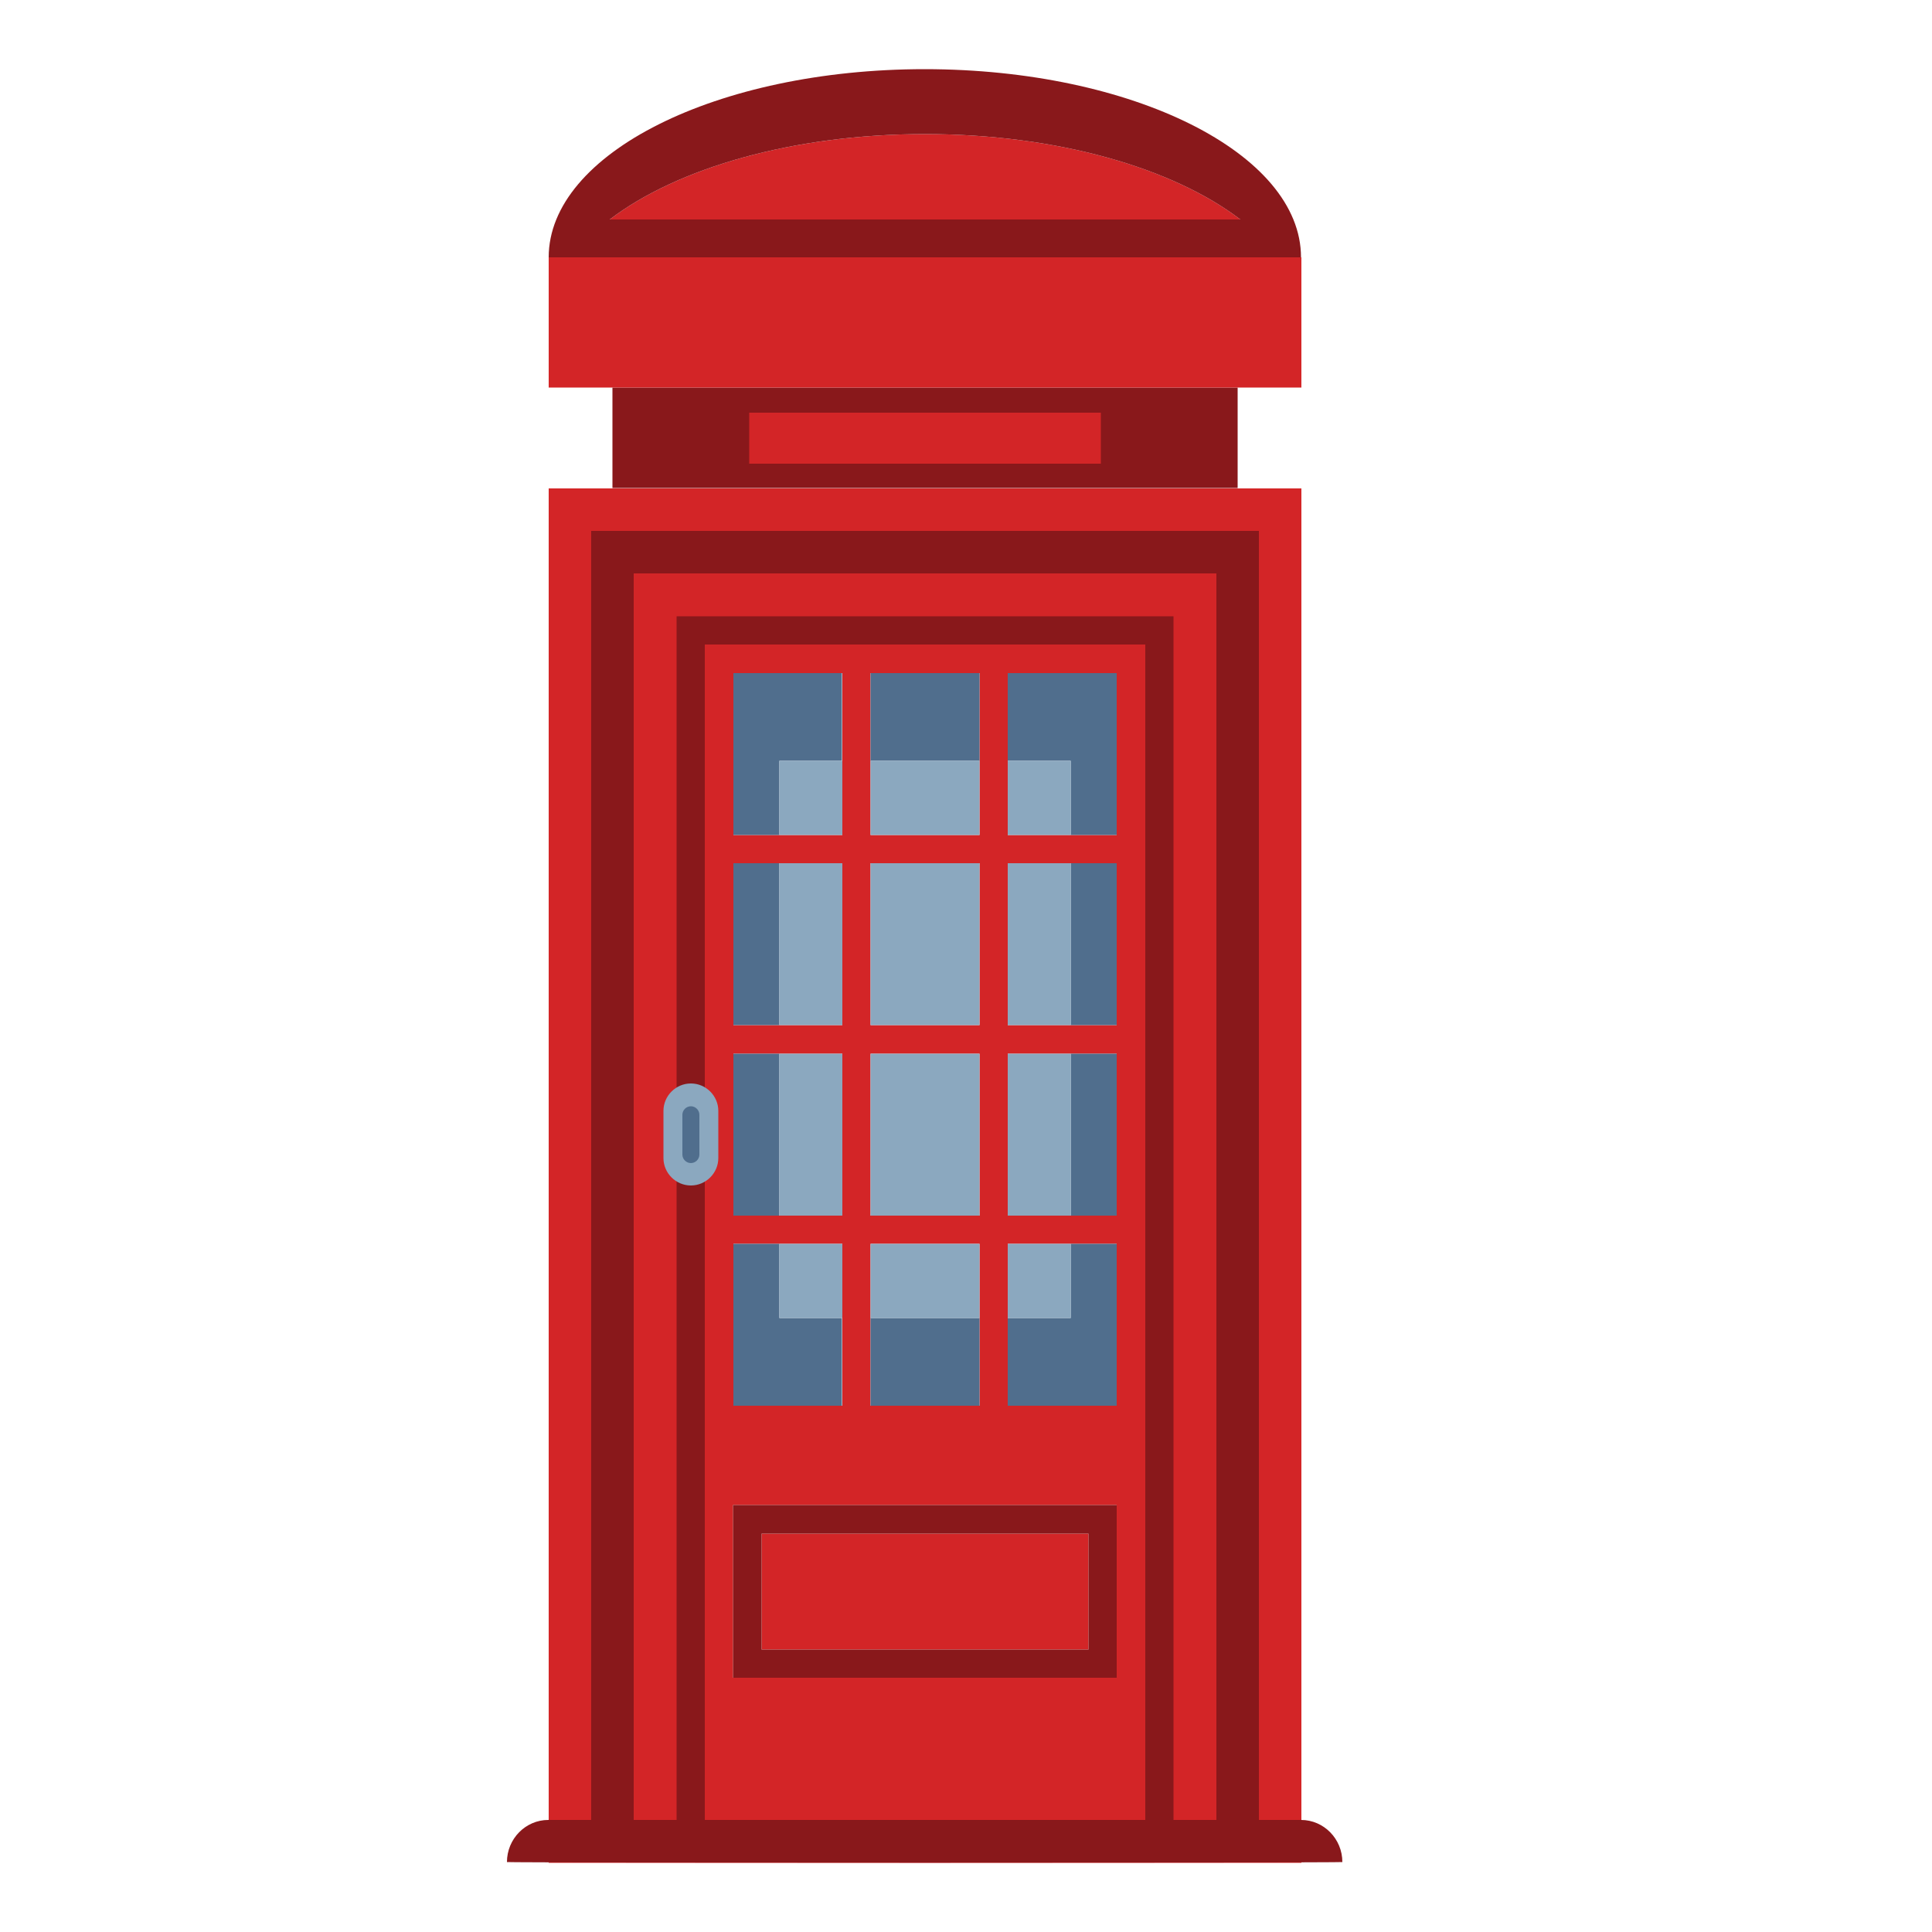 <?xml version="1.0" encoding="utf-8"?>
<!-- Generator: Adobe Illustrator 19.0.0, SVG Export Plug-In . SVG Version: 6.00 Build 0)  -->
<svg version="1.1" id="Layer_1" xmlns="http://www.w3.org/2000/svg" xmlns:xlink="http://www.w3.org/1999/xlink" x="0px" y="0px"
	 viewBox="0 0 500 500" style="enable-background:new 0 0 500 500;" xml:space="preserve">
<style type="text/css">
	.st0{fill:#D32527;}
	.st1{fill:#89181B;}
	.st2{fill:#8BA8BF;}
	.st3{fill:#506E8D;}
</style>
<g id="XMLID_53_">
	<path id="XMLID_92_" class="st0" d="M142,126.4v355.7h194.8V126.4H142z M189.8,389.5H289v44.7h-99.3V389.5z M253.5,272.7v41.9
		h-28.2v-41.9H253.5z M225.3,265.3v-41.9h28.2v41.9H225.3z M253.5,321.9v41.9h-28.2v-41.9H253.5z M225.3,174.2h28.2v41.9h-28.2
		V174.2z M260.8,174.2H289v41.9h-28.2V174.2z M289,223.4v41.9h-28.2v-41.9H289z M289,272.7v41.9h-28.2v-41.9H289z M289,321.9v41.9
		h-28.2v-41.9H289z M189.8,321.9h28.2v41.9h-28.2V321.9z M189.8,272.7h28.2v41.9h-28.2V272.7z M189.8,223.4h28.2v41.9h-28.2V223.4z
		 M189.8,174.2h28.2v41.9h-28.2V174.2z M153,137.4h172.8V471h-11v-11V148.4H164V460v11h-11V137.4z"/>
	<rect id="XMLID_36_" x="197.1" y="396.9" class="st0" width="84.6" height="30"/>
	<path id="XMLID_88_" class="st1" d="M289,389.5h-99.3v44.7H289V389.5z M281.7,426.9h-84.6v-30h84.6V426.9z"/>
	<polygon id="XMLID_33_" class="st1" points="175.1,471 182.4,471 182.4,166.8 296.4,166.8 296.4,471 303.7,471 303.7,159.5 
		175.1,159.5 	"/>
	<polygon id="XMLID_32_" class="st1" points="153,137.4 325.8,137.4 325.8,471 314.8,471 314.8,460 314.8,148.4 164,148.4 164,460 
		164,471 153,471 	"/>
	<path id="XMLID_31_" class="st1" d="M131.2,481.9c0-6,4.8-10.9,10.7-10.9h194.8c5.9,0,10.7,4.9,10.7,10.9
		C347.5,482.1,131.3,482.1,131.2,481.9z"/>
	<rect id="XMLID_30_" x="225.3" y="272.7" class="st2" width="28.2" height="41.9"/>
	<rect id="XMLID_29_" x="225.3" y="223.4" class="st2" width="28.2" height="41.9"/>
	<polygon id="XMLID_28_" class="st3" points="217.9,341.1 217.9,363.8 189.8,363.8 189.8,321.9 201.7,321.9 201.7,341.1 	"/>
	<rect id="XMLID_27_" x="225.3" y="341.1" class="st3" width="28.2" height="22.7"/>
	<polygon id="XMLID_26_" class="st3" points="277.1,321.9 289,321.9 289,363.8 260.8,363.8 260.8,341.1 277.1,341.1 	"/>
	<rect id="XMLID_25_" x="277.1" y="272.7" class="st3" width="11.9" height="41.9"/>
	<polygon id="XMLID_24_" class="st3" points="201.7,216.1 189.8,216.1 189.8,174.2 217.9,174.2 217.9,196.9 201.7,196.9 	"/>
	<rect id="XMLID_23_" x="189.8" y="272.7" class="st3" width="11.9" height="41.9"/>
	<rect id="XMLID_22_" x="189.8" y="223.4" class="st3" width="11.9" height="41.9"/>
	<rect id="XMLID_21_" x="225.3" y="174.2" class="st3" width="28.2" height="22.7"/>
	<polygon id="XMLID_20_" class="st3" points="260.8,196.9 260.8,174.2 289,174.2 289,216.1 277.1,216.1 277.1,196.9 	"/>
	<rect id="XMLID_19_" x="277.1" y="223.4" class="st3" width="11.9" height="41.9"/>
	<rect id="XMLID_18_" x="201.7" y="321.9" class="st2" width="16.3" height="19.2"/>
	<rect id="XMLID_17_" x="225.3" y="321.9" class="st2" width="28.2" height="19.2"/>
	<rect id="XMLID_16_" x="260.8" y="321.9" class="st2" width="16.3" height="19.2"/>
	<rect id="XMLID_15_" x="260.8" y="272.7" class="st2" width="16.3" height="41.9"/>
	<rect id="XMLID_14_" x="201.7" y="196.9" class="st2" width="16.3" height="19.2"/>
	<rect id="XMLID_13_" x="201.7" y="272.7" class="st2" width="16.3" height="41.9"/>
	<rect id="XMLID_12_" x="201.7" y="223.4" class="st2" width="16.3" height="41.9"/>
	<rect id="XMLID_11_" x="225.3" y="196.9" class="st2" width="28.2" height="19.2"/>
	<rect id="XMLID_10_" x="260.8" y="196.9" class="st2" width="16.3" height="19.2"/>
	<rect id="XMLID_9_" x="260.8" y="223.4" class="st2" width="16.3" height="41.9"/>
	<rect id="XMLID_8_" x="158.5" y="100.3" class="st1" width="161.8" height="26"/>
	<polygon id="XMLID_7_" class="st0" points="336.8,66.6 336.8,100.3 309.7,100.3 169.1,100.3 142,100.3 142,66.6 	"/>
	<path id="XMLID_6_" class="st0" d="M239.4,34.7c34.2,0,64.2,8.8,81.6,22.1H157.8C175.2,43.5,205.2,34.7,239.4,34.7z"/>
	<path id="XMLID_57_" class="st1" d="M142,66.6h5.9h182.9h5.9c0-26.9-43.6-48.7-97.4-48.7C185.6,17.9,142,39.7,142,66.6z
		 M157.8,56.8c17.4-13.3,47.4-22.1,81.6-22.1s64.2,8.8,81.6,22.1H157.8z"/>
	<path id="XMLID_3_" class="st2" d="M178.8,280.4c3.9,0,7.1,3.2,7.1,7.1v12.2c0,3.9-3.2,7.1-7.1,7.1c-3.9,0-7.1-3.2-7.1-7.1v-12.2
		C171.7,283.6,174.9,280.4,178.8,280.4z"/>
	<path id="XMLID_2_" class="st3" d="M178.8,286.3c1.2,0,2.2,1,2.2,2.2v10.3c0,1.2-1,2.2-2.2,2.2c-1.2,0-2.2-1-2.2-2.2v-10.3
		C176.6,287.3,177.6,286.3,178.8,286.3z"/>
	<rect id="XMLID_1_" x="193.9" y="106.8" class="st0" width="91" height="13.2"/>
</g>
</svg>
